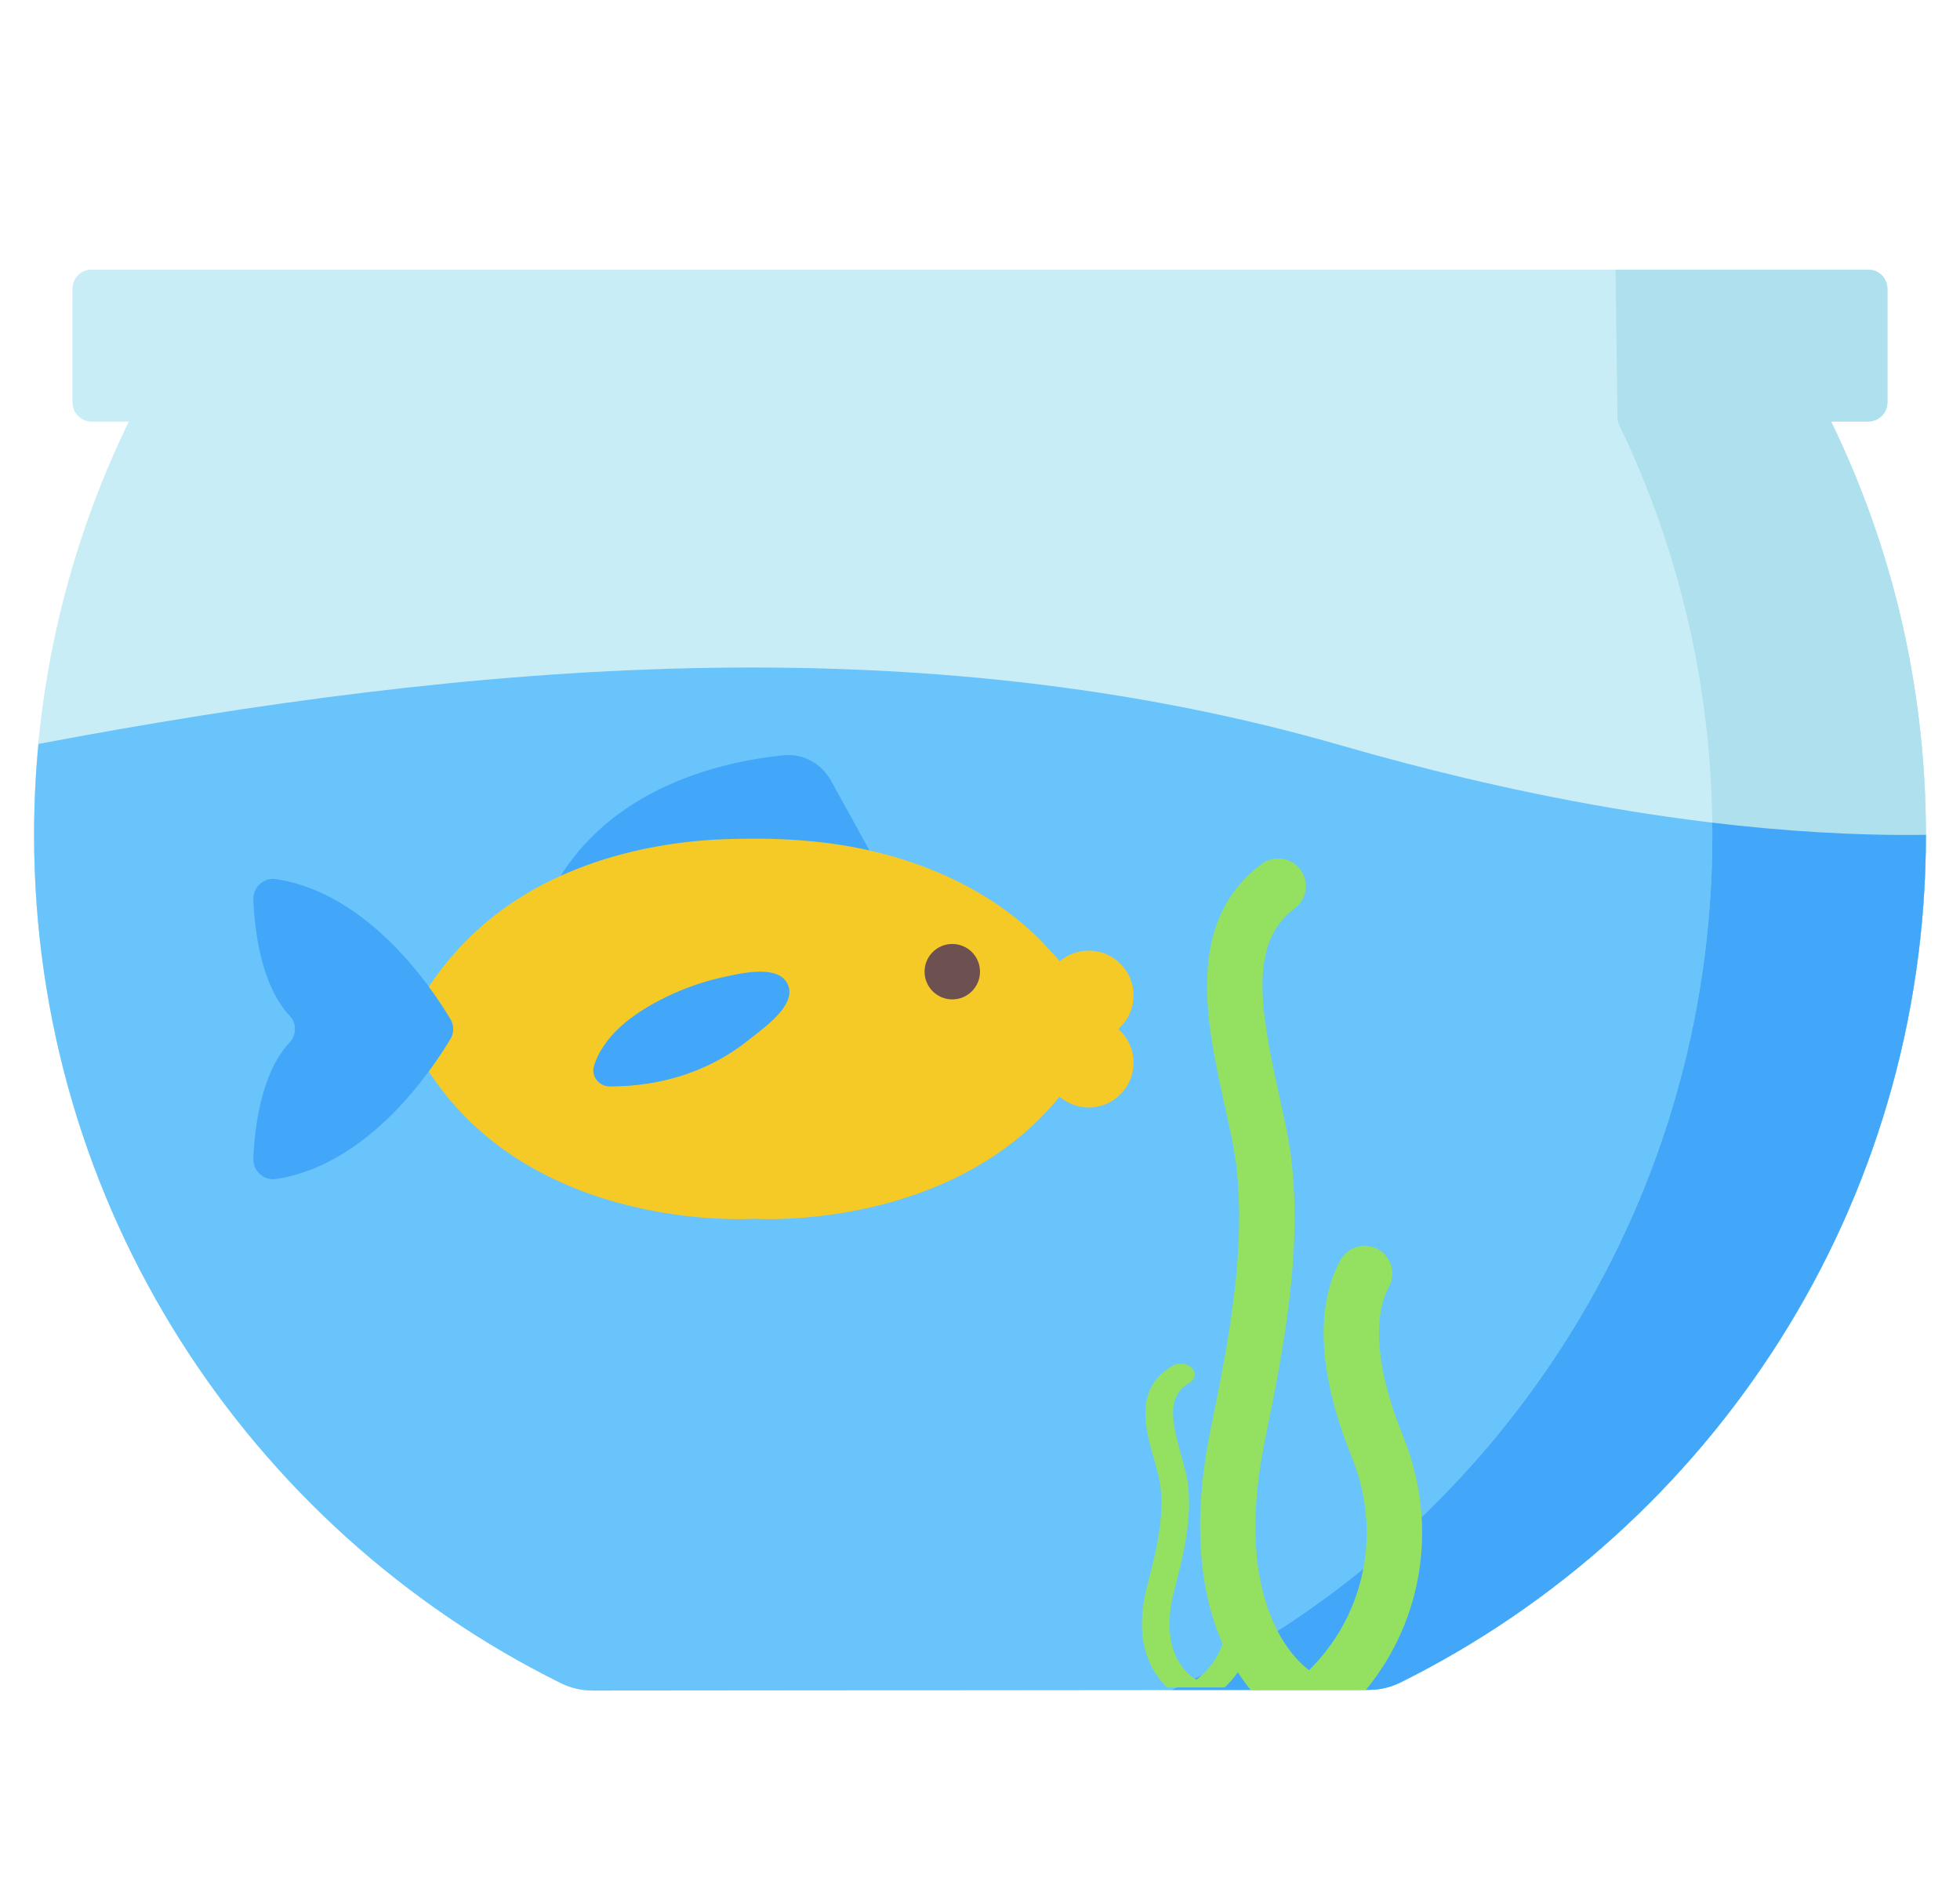 <svg width="230" height="222" viewBox="0 0 230 222" fill="none" xmlns="http://www.w3.org/2000/svg">
<g filter="url(#filter0_d)">
<path d="M214.871 45.451H219.245C220.479 45.451 221.479 44.451 221.479 43.217V29.878C221.479 28.645 220.479 27.645 219.245 27.645H10.754C9.521 27.645 8.521 28.645 8.521 29.878V43.217C8.521 44.451 9.521 45.451 10.754 45.451H15.138C8.003 60.109 4 76.554 4 93.952C4 137.585 29.175 175.337 65.791 193.476C66.953 194.051 68.228 194.358 69.524 194.357L160.653 194.276C161.949 194.275 163.224 193.966 164.384 193.389C200.905 175.217 226 137.515 226 93.952C226 76.561 222 60.104 214.871 45.451Z" fill="#C9EDF7"/>
<path d="M214.871 45.451H219.245C220.479 45.451 221.479 44.451 221.479 43.217V29.878C221.479 28.645 220.479 27.645 219.245 27.645H10.754C9.521 27.645 8.521 28.645 8.521 29.878V43.217C8.521 44.451 9.521 45.451 10.754 45.451H15.138C8.003 60.109 4 76.554 4 93.952C4 137.585 29.175 175.337 65.791 193.476C66.953 194.051 68.228 194.358 69.524 194.357L160.653 194.276C161.949 194.275 163.224 193.966 164.384 193.389C200.905 175.217 226 137.515 226 93.952C226 76.561 222 60.104 214.871 45.451Z" fill="#C9EDF7"/>
<path d="M225.998 93.954C225.998 137.516 200.908 175.216 164.382 193.388C163.225 193.968 161.947 194.276 160.652 194.276L69.523 194.357C68.227 194.357 66.954 194.053 65.793 193.477C29.173 175.337 4.002 137.587 4.002 93.954C4.002 90.354 4.172 86.799 4.511 83.288C55.322 73.715 107.602 69.074 157.596 83.524C175.182 88.603 200.679 94.285 225.998 93.954Z" fill="#68C4FB"/>
<path d="M225.998 93.954C225.998 137.513 200.906 175.215 164.388 193.389C163.226 193.968 161.947 194.276 160.65 194.276H137.5C175.008 176.463 200.939 138.235 200.939 93.954C200.939 76.73 197.018 60.425 190.015 45.881C189.879 45.598 189.805 45.291 189.801 44.977L189.578 27.643H219.244C220.477 27.643 221.477 28.643 221.477 29.877V43.219C221.477 44.453 220.477 45.453 219.244 45.453H214.87C222 60.104 225.998 76.56 225.998 93.954Z" fill="#AEE1ED"/>
<path d="M225.998 93.954C225.998 137.511 200.908 175.216 164.386 193.387C163.224 193.968 161.947 194.276 160.647 194.276H137.5C175.008 176.462 200.938 138.234 200.938 93.954C200.938 93.476 200.934 92.998 200.925 92.525C209.104 93.507 217.56 94.066 225.998 93.954Z" fill="#42A7F9"/>
<path d="M164.646 164.504C161.568 156.933 160.983 150.707 162.999 146.969C163.853 145.391 163.263 143.418 161.685 142.564C160.107 141.71 158.134 142.299 157.28 143.878C153.486 150.898 155.914 160.302 158.624 166.958C161.937 175.096 160.484 184.185 154.83 190.667C154.34 191.226 153.919 191.668 153.625 191.968C152.402 191.1 144.467 184.618 148.413 165.124C150.815 153.469 152.714 142.958 151.578 132.374C151.309 129.907 150.706 127.184 150.065 124.305C147.801 114.103 146.609 106.576 151.938 102.587C153.377 101.511 153.672 99.473 152.593 98.034C151.517 96.594 149.479 96.304 148.044 97.379C138.939 104.191 141.588 116.123 143.717 125.714C144.315 128.411 144.883 130.961 145.109 133.068C146.149 142.72 144.333 152.701 142.039 163.823C138.626 180.681 143.149 189.886 146.765 194.287L152.133 194.283H152.406L160.293 194.274C167.105 185.98 168.779 174.658 164.646 164.504Z" fill="#94E061"/>
<path d="M145.884 182.399C144.348 179.45 144.056 177.025 145.062 175.569C145.488 174.954 145.194 174.186 144.406 173.853C143.619 173.52 142.634 173.75 142.208 174.365C140.315 177.099 141.527 180.762 142.879 183.355C144.532 186.525 143.807 190.065 140.986 192.59C140.741 192.808 140.531 192.98 140.384 193.096C139.774 192.759 135.815 190.234 137.784 182.64C138.982 178.101 139.93 174.007 139.363 169.884C139.229 168.923 138.928 167.862 138.608 166.741C137.479 162.767 136.884 159.835 139.543 158.281C140.261 157.862 140.408 157.068 139.869 156.508C139.333 155.947 138.316 155.834 137.6 156.253C133.057 158.906 134.379 163.554 135.441 167.29C135.739 168.34 136.023 169.333 136.135 170.154C136.655 173.914 135.748 177.802 134.604 182.134C132.901 188.7 135.157 192.286 136.962 194L139.64 193.998H139.776L143.712 193.995C147.111 190.764 147.946 186.354 145.884 182.399Z" fill="#94E061"/>
<path d="M96.717 98.749L83.909 98.771C83.909 98.771 83.909 98.771 65.787 98.771C72.608 87.888 85.581 85.247 91.989 84.618C94.24 84.393 96.403 85.577 97.548 87.653L102.031 95.792L96.717 98.749Z" fill="#42A7F9"/>
<path d="M48.033 115.854C51.346 108.902 56.867 103.345 63.678 99.793C68.973 97.032 74.846 95.449 80.764 94.781C82.108 94.63 83.458 94.526 84.809 94.474C90.376 94.261 95.993 94.485 101.468 95.665C109.164 97.322 116.583 100.749 122.171 106.392C122.364 106.587 124.396 108.762 124.343 108.808C125.262 108.019 126.455 107.54 127.761 107.54C130.665 107.54 133.019 109.895 133.019 112.799C133.019 114.372 132.325 115.779 131.231 116.743C132.325 117.706 133.019 119.114 133.019 120.687C133.019 123.591 130.665 125.946 127.761 125.946C126.455 125.946 125.262 125.466 124.343 124.678C111.353 140.606 88.409 139.003 88.409 139.003C88.409 139.003 59.192 141.044 48.033 117.632C47.766 117.072 47.766 116.414 48.033 115.854Z" fill="#F5CA26"/>
<path d="M91.536 114.795C90.436 116.109 88.799 117.256 88.012 117.897C86.679 118.984 85.228 119.923 83.695 120.703C79.934 122.615 75.748 123.485 71.549 123.477C70.32 123.475 69.367 122.333 69.688 121.147C70.162 119.394 71.459 117.729 72.633 116.629C75.7 113.753 80.76 111.528 84.776 110.671C86.705 110.26 90.899 109.193 92.244 111.152C93.061 112.343 92.507 113.635 91.536 114.795Z" fill="#42A7F9"/>
<path d="M52.874 117.879C50.716 121.512 43.255 132.705 32.38 134.339C30.942 134.555 29.666 133.377 29.727 131.925C29.877 128.322 30.637 121.868 34.006 118.287C34.816 117.428 34.816 116.059 34.006 115.199C30.637 111.619 29.877 105.165 29.727 101.562C29.666 100.109 30.942 98.932 32.38 99.148C43.255 100.782 50.716 111.975 52.874 115.608C53.291 116.309 53.291 117.177 52.874 117.879Z" fill="#42A7F9"/>
<path d="M111.748 113.263C113.544 113.263 115 111.807 115 110.011C115 108.215 113.544 106.759 111.748 106.759C109.952 106.759 108.496 108.215 108.496 110.011C108.496 111.807 109.952 113.263 111.748 113.263Z" fill="#6D5050"/>
</g>
<defs>
<filter id="filter0_d" x="0" y="0" width="230" height="230" filterUnits="userSpaceOnUse" color-interpolation-filters="sRGB">
<feFlood flood-opacity="0" result="BackgroundImageFix"/>
<feColorMatrix in="SourceAlpha" type="matrix" values="0 0 0 0 0 0 0 0 0 0 0 0 0 0 0 0 0 0 127 0"/>
<feOffset dy="4"/>
<feGaussianBlur stdDeviation="2"/>
<feColorMatrix type="matrix" values="0 0 0 0 0 0 0 0 0 0 0 0 0 0 0 0 0 0 0.25 0"/>
<feBlend mode="normal" in2="BackgroundImageFix" result="effect1_dropShadow"/>
<feBlend mode="normal" in="SourceGraphic" in2="effect1_dropShadow" result="shape"/>
</filter>
</defs>
</svg>
